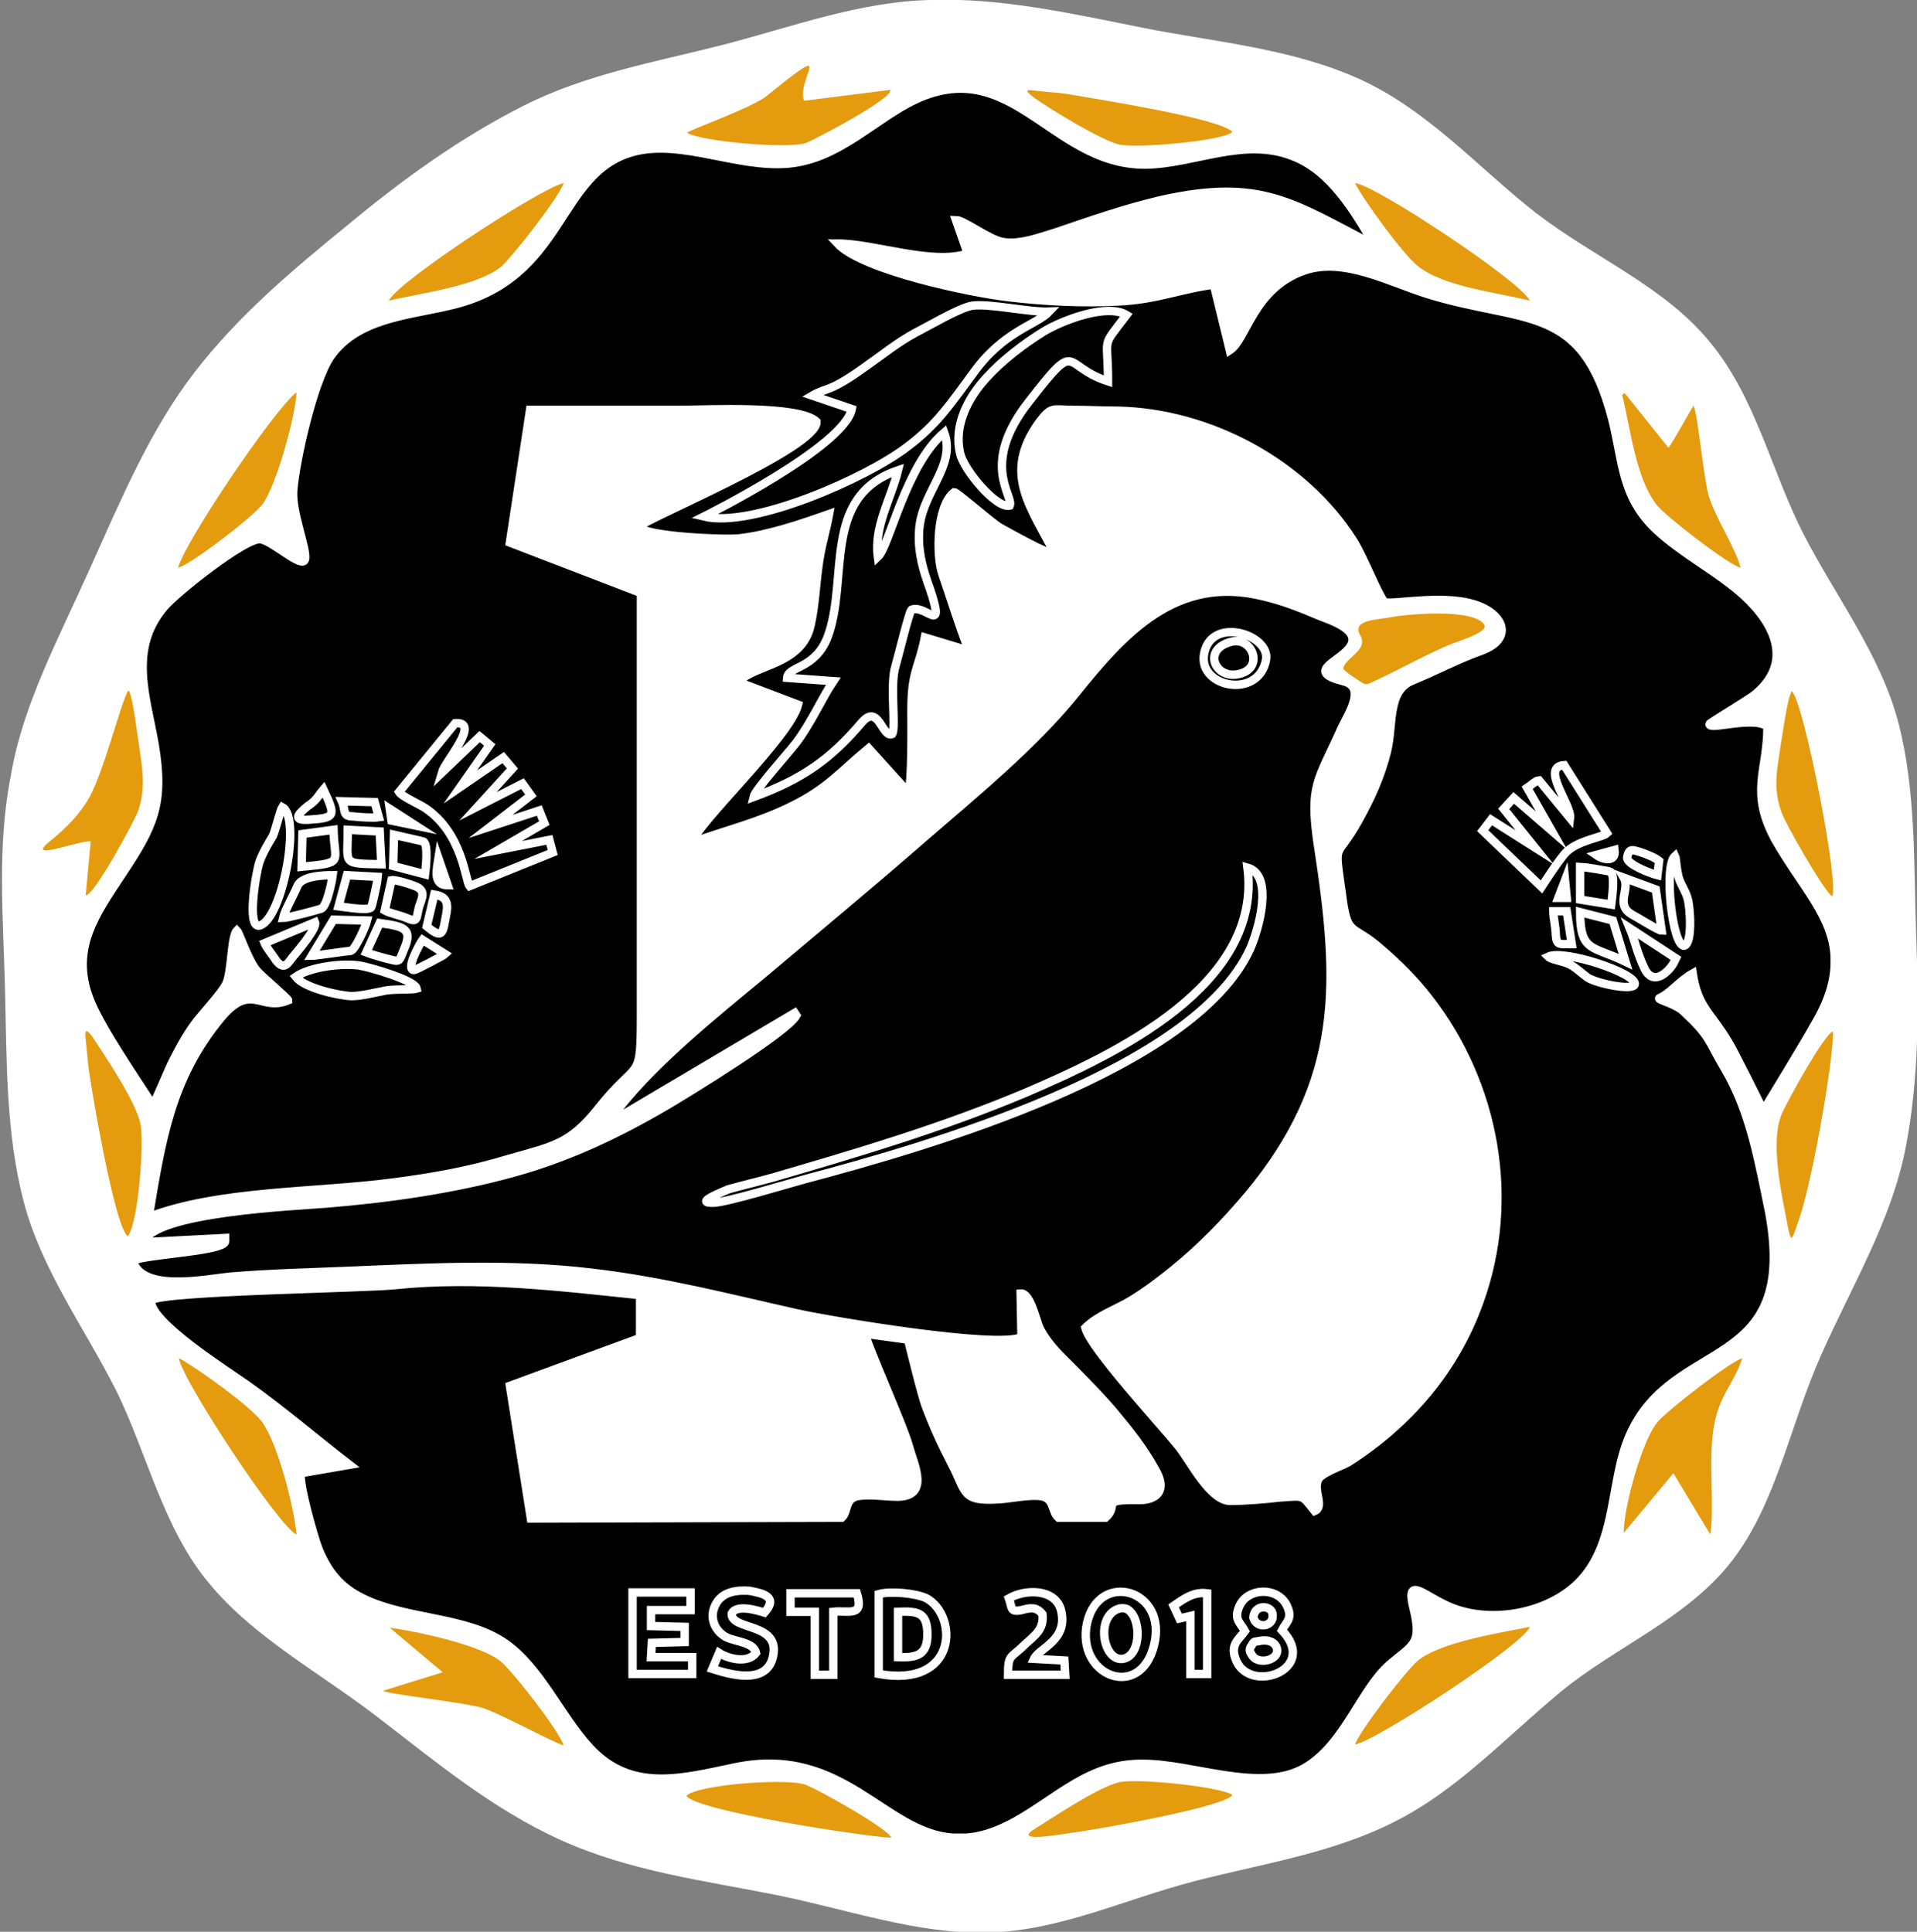 <?xml version="1.0" encoding="utf-8"?>
<!-- Generator: Adobe Illustrator 21.0.0, SVG Export Plug-In . SVG Version: 6.00 Build 0)  -->
<svg version="1.1" id="Layer_1" xmlns="http://www.w3.org/2000/svg" xmlns:xlink="http://www.w3.org/1999/xlink" x="0px" y="0px"
	 viewBox="0 0 228.2 230" style="enable-background:new 0 0 228.2 230;" xml:space="preserve">
<rect x="0" y="0" width="228.2" height="230" fill="#808080" stroke="none"/>
<style type="text/css">
	.st0{fill:#FFFFFF;}
	.st1{stroke:#FFFFFF;stroke-miterlimit:10;}
	.st2{fill:#E49B0E;}
</style>
<path class="st0" d="M161.8,9.4c8.2,3.7,14.3,10.7,21.1,16c6.9,5.3,15.4,8.8,20.7,15.4c5.4,6.5,7.3,15.4,11.1,22.8
	S223.9,78,226,86.1c2.1,8.1,1.8,16.8,2.1,25.2c0.3,8.4,0.4,17.1-1.3,25.6c-1.7,8.5-6.3,16.1-10,24.4s-5.3,17.6-10.6,24.5
	s-14,10.3-20.5,15.7c-6.5,5.4-12.3,11.7-19.7,15.4c-7.5,3.8-15.8,5-23.9,7.1c-8.1,2.1-16,5.9-24.5,6.1s-16.8-2.8-25.3-4.5
	c-8.5-1.7-17.3-2.8-25.5-6.5c-8.2-3.7-15-9.4-21.9-14.7c-6.9-5.3-14.8-9.5-20.1-16c-5.4-6.5-7.3-15.4-11-22.9
	c-3.8-7.5-8.9-14.4-11-22.5c-2.1-8.1-2-16.6-2.2-25.1s-1-17.1,0.7-25.6C2.7,83.9,7,76,10.7,67.7c3.7-8.2,7.1-16.4,12.4-23.3
	S35,32,41.5,26.7c6.5-5.4,13.3-10.3,20.8-14.1C69.8,8.8,78,7.4,86.2,5.3c8.1-2.1,16.1-5.1,24.5-5.3c8.4-0.3,16.8,1.6,25.3,3.3
	C144.5,5,153.6,5.7,161.8,9.4L161.8,9.4z"/>
<g>
	<path class="st1" d="M146.6,76.4c-3.5,0.9-2,4.3,0.6,3.9C150.6,79.8,149.2,75.8,146.6,76.4z M218.4,113.9v1.1
		c-0.1,2.1-0.8,4.4-2.5,7.2c-0.5,1-5.9,9.9-6,10c0,0-3.6-7.3-4.2-8.2c-2.1-3.5-3.6-4.1-4.2-8.1c-1.6,0.9-2.7,2.4-3.9,2.9
		c-0.6,0.2,1.8,0.6,2.9,1.7c3.1,2.9,2.8,3.3,4.8,6.7c3.1,5.2,4.1,11.3,5.3,17.1c3.6,19.4-11.4,14.7-16.6,26.6
		c-2.3,5.2-1.5,12.2-5.5,16.9c-3.7,4.4-11.5,5.8-16.6,3.2c-2.7-1.3-4.6-3.3-3.6,0.6c1,4.2-0.1,4.2-2.9,6.6
		c-3.5,3.1-5.3,9.5-10.1,12.3c-5.3,3-13.3-0.5-19.2-0.5c-6.4-0.1-10.1,4-15.3,6.9c-2.2,1.2-4.1,1.8-5.8,1.9h-1.6
		c-8.2-0.6-13-11-25.8-8.4c-6.3,1.3-12.4,3.1-17.4-2.3c-3.5-3.8-5.8-9.4-10-12.4c-4.7-3.3-11.7-2.8-17-5.4c-2.7-1.3-4.2-3.2-5.3-5.9
		c-0.6-1.6-2.3-7.6-2.1-9l5.8-1c-3.9-3-8.1-6.6-12.2-9.5c-2.1-1.5-11.8-7.6-11.4-10.1c1.5-1.1,25.3-1.4,29.1-1.8
		c9.7-1,19.5,0.2,29.1,1.2l0,5.1l-15.5,5.7l2.5,15.8l37-0.1c0.8-0.7,0.3-2.4,2.1-2.6c1.4-0.2,3.1,0.1,4.6,0.1c3.8-0.1,1.9-3.8,1.3-6
		c-0.7-2.6-5.2-12.5-5.2-13.4l5.1,0.7c0,0,1.6,6.6,2.1,7.9c0.9,2.4,1.9,4.6,3.1,6.9c1.8,3.4,1.1,4.5,5.7,4.2
		c1.4-0.1,3.3-0.5,4.6-0.4c2,0.1,1.5,1.8,2.4,2.6l5.6,0c1.7-1.5-0.8-2.2,4-2.1c2.2,0,3.2-1.2,2.1-3.3c-1.5-2.8-3.2-4.9-5.2-7.3
		c-1.8-2.1-4.2-4.5-6.1-6.4c-1-1-2.1-2.3-2.7-3.6c-0.4-1-1.1-4.1-2.2-4l0.1,5.2c-2.8,1.4-22.5-1.9-26.6-2.8
		c-8.5-1.9-16.1-3.9-24.8-4.9c-9.4-1.1-19.1-0.6-28.6-0.2c-4.7,0.2-9.4,0.3-14.2,0.7c-3,0.3-10.5,1.9-11.6-1.9
		c1.7-0.8,10.9-1.1,11-2.3l0-0.4l-9.7,0.5c1.2-3.6,18.1-4.3,21.7-4.6c7.4-0.6,15.2-1.7,22.4-3.7c6.5-1.8,12.4-4.6,18.2-8
		c2.7-1.6,14.3-8.7,15.4-10.7l-0.2-0.3l-21.6,12.8l-0.2-0.3c4.5-6.2,12.2-12.3,18.1-17.2c6.4-5.4,12.8-10.7,19.1-16.2
		C116,94.5,123,88.8,128,82.6c5.8-7.2,12-14.2,22.4-11.6c2.2,0.5,4.5,1.4,6.6,2.3c1.5,0.6,5.4,1.8,3.5,4c-1.4,1.6-5,2.7-0.6,3.8
		c2.8,0.7,0.6,3.9-0.2,5.6c-2.8,6.3-3.9,6.7-2.8,14c2.5,16.2,3.1,27.9-8.3,41.6c-2.7,3.2-5.5,6.1-8.8,8.8c-1.6,1.3-3.3,2.6-5.1,3.7
		c-1.8,1.1-4,1.8-5.5,3.3c0.6,2.4,9,11.5,11.1,14.1c1.5,1.9,3.7,6.4,6.1,6.5c1.8,0,4.1-0.2,5.9-0.4c3-0.2,2.6-0.4,4.2,1.6
		c1.2-0.5-0.2-2.4,0.4-3.7c0.3-0.8,2.7-1.6,3.6-2.1c7.2-4.6,12.7-11,15.6-19.1c4.4-12.2,1.9-25.9-6-36.1c-1.7-2.2-3.6-4.1-5.7-5.9
		c-3.6-3.2-4-1.2-4.7-6.8c-0.9-6.4-0.7-3.6,2-8.5c1.5-2.7,2.6-5.1,3.4-8.2c0.8-3.3,0-7.3,3.1-8.5c2.7-1.1,5.3-2.5,8.1-3.5
		c4.1-1.5,2.6-4.6-1-5.6c-3.8-1.1-9.3,0.1-10.5-0.2c-0.9-1.2-2.5-5.4-3.7-7.3c-5.9-9.3-17.2-15.3-28.1-15.5c-1.8,0-3.5-0.1-5.3-0.1
		c-2.4,0-2.5-0.5-4,1.5c-4.4,6.1-1,10,1.9,15.7c-0.9,0-5.5-2.6-6.6-3.2c-1-0.6-5.1-4.2-5.4-4.2c-2.1,1.6-2.2,7.5-1.4,9.8
		c0.6,1.7,2.6,8,3.2,9.1l-5.3-1.6c-0.7,3.6-1.6,4-1.6,8.6c0,1.5,0.1,9.1-0.4,9.8l-4.7-5.2c-3.5,2.9-4.9,4.8-9.2,6.9
		c-3.8,1.9-7.9,2.9-11.8,4.3c0.6-2.3,11.6-12.5,12.6-16.4l-7.1-2.7c1.9-2.1,7.6-2,8.6-6.8c0.5-2.2,0.6-4.6,0.9-6.8
		c0.3-2.5,0.9-4.2,1.3-6.4c-3.4,1.2-7.2,2.5-10.7,2.9c-1.4,0.2-11.5-0.2-11.9-1.4c0.4-0.8,21.3-9.4,21.1-12.5
		c-2.1-2-13.1-1.4-16.3-1.4c-5.9,0-11.8,0-17.8,0l-2.4,15.8l15.6,6l0,49.9c0,8.7-0.2,5.3-5.1,11.5c-3.4,4.3-5.5,4.5-10.7,6
		c-4.6,1.4-9.1,2.2-13.8,2.8c-9.1,1.2-20.6,0.9-29,4.1c1.5-9,2.6-16.4,8.5-23.6c3.7-4.5,4.8-0.8,8.1-2.2c0-0.2-3.2-2.9-3.7-3.5
		c-1.1-1.3-2.1-4.5-2.4-4.8c-0.7,0.7-0.6,5.1-1.3,6.4c-0.5,1-2.6,3.3-3.4,4.3c-1.1,1.4-2.1,3.2-2.9,4.8c-0.3,0.5-2.3,5.3-2.4,5.3
		l0,0c-2.1-3.3-6.4-9.5-7.6-12.8c-2.2-5.9,0.8-10,3.9-14.7c3.8-5.7,5.1-8.4,3.9-15.5c-1-5.7-3.1-11.3,1.1-16.3
		c1.4-1.7,9.7-8.3,11.5-8.1c1.5,0.2,5,3.6,5.3,2.4c0.3-1.1-1.6-5.6-1.4-8.2c0.3-3.7,2.4-12.9,4.4-15.9c3.2-4.6,9.1-4.9,14.2-6.1
		c14.1-3.2,12.6-16.1,22.2-18.4c5.6-1.3,11.9,1.9,17.9,1.5c5.4-0.4,9.1-4,13.6-6.7c12.9-7.7,17.5,6.9,29.2,6.8
		c5.8-0.1,11.7-3.3,17.5-1c4.5,1.7,7.4,6.6,9.7,10.6c-9.8-5.1-13.5-8-25.3-5.4c-4.3,1-8.3,2.4-12.4,3.8c-2,0.6-4.5,1.6-6.6,1.2
		c-1.6-0.3-4.6-2.6-5.5-2.6l1.4,4c-4.3,1.4-11.1-1.2-15.5-1.2c3,3.2,16,5.9,20.5,6.4c4.2,0.5,8.6,0.7,12.8,0.5
		c4.7-0.2,7.5-1.5,11.5-2l1.9,7.8c2-1.3,2.8-7.4,8.9-9.5c4.7-1.6,10.1,1.4,14.6,2.8c11.6,3.6,18.4,1,22,14.8
		c1.3,5.1,1.1,9.3,5.2,13.2c3.2,3,7.3,5,10.5,7.9c3.7,3.4,5.9,8,1.3,11.8c-0.6,0.5-5.4,3.4-5.4,3.5c-0.1,0.8,5.2-1,6.9,0.3
		c0,5.4-2.2,7.8,1,13.6C214.5,105.5,218.2,109.1,218.4,113.9L218.4,113.9z M137.5,195.3c-1.3,7.2-9,4.6-8.2-1.5
		C130.3,187,138.6,188.9,137.5,195.3z M104.6,199.3l0-9.5c1.4-0.4,4.5-0.1,5.7,0.5C114.1,192.4,114,201,104.6,199.3z M152.6,194.1
		c4.4,4.6-3.6,7.6-5.4,3.7c-0.9-2,0.3-2.6,1-3.6c-0.6-1.1-1.4-1.4-0.6-3.1c1-2,4.3-2.2,5.5-0.1C154,192.7,153.1,193.1,152.6,194.1z
		 M77.5,193.6l4,0.1l0,1.8l-3.9,0.1l-0.1,1.7l4.9,0l0,2h-7.1v-9.7h6.9l0,2.1l-4.7,0L77.5,193.6L77.5,193.6z M99.2,191.9l0,7.5H97
		l0-7.5l-2.9,0v-2.2l7.9,0C102.9,192.6,101,191.7,99.2,191.9L99.2,191.9z M139.7,191.2c1.3-0.9,2.4-1.7,4-1.5l0,9.6h-2v-6.9
		l-1.3,0.3L139.7,191.2z M91,192c-1-0.3-3.3-1-3.9,0.1c-0.1,2.1,5.9,1,4.9,5.2c-0.8,3.4-5.3,2-7.2,1.4l0.8-1.9
		c1.1,0.7,3.4,1.3,4.4,0c-0.3-1.3-2.4-1.3-3.6-1.9c-1.4-0.8-2-2.4-1.2-3.9c0.8-1.5,2.5-1.7,4-1.6C90.8,189.7,92.7,190.1,91,192
		L91,192z M120.1,190.3c1.9-1.1,5.5-1.2,6.2,1.4c0.9,3.6-2.6,4.5-3.2,5.8l3.6,0.2l0.1,1.7h-6.8c0-2.5,0.3-1.9,2-3.6
		c1.2-1.1,2.3-1.8,2.1-3.6c-0.7-0.9-1.4-0.8-2.5-0.5C120.2,192,120.5,191.4,120.1,190.3L120.1,190.3z M133.3,191.5
		c-3,0.8-2,6.4,0.4,6c2.2-0.4,2.2-4.9,0.5-5.9C133.7,191.4,133.6,191.5,133.3,191.5L133.3,191.5z M106.9,197.3
		c2.3,0.1,3.5-0.3,3.5-2.7c0-2.6-1.1-2.8-3.5-2.7L106.9,197.3L106.9,197.3z M149.8,195.4c-0.4,0.1-0.5-0.1-0.8,0.5
		c-0.3,0.4-0.3,0.7,0,1.1c0.7,1.4,3.7,0.6,2.9-1C151.5,195.3,150.6,195.2,149.8,195.4L149.8,195.4z M149.2,192.6
		c0.4,1.4,2.4,1.1,2.3-0.3C151.5,191.1,149.3,190.9,149.2,192.6z M35.2,116.3c1.7-1.2,5.8-1.7,7.8-1.3c1.1,0.2,6.4,1.7,6.6,2.7
		c-0.7,0.2-2.8,0-4,0.3c-1.1,0.2-2.6,0.6-3.8,0.6C40.1,118.5,36.2,117.6,35.2,116.3L35.2,116.3z M184.3,113.9
		c1.9-0.9,10.6,2,10.3,3.3c-0.2,0.8-4.5-0.1-5.6-0.8c-0.7-0.5-1.3-1.1-2-1.5C186.1,114.4,184.7,114.3,184.3,113.9z M50.3,111.9
		l2.7,1.7c-0.1,0.1-3.5,1.9-3.7,1.9C48.2,115.5,50,112.3,50.3,111.9z M43.6,113.4l1.6-3.5c2.8,0.4,4,0.6,2.9,3.1
		c-0.6,1.4-0.4,1.6-1.8,1.2C45.8,114.1,44.1,113.6,43.6,113.4L43.6,113.4z M194,110.5l5.5,3.6l-0.1,0.2c-0.3,0.9-2.4,3.4-3.6,1.1
		C194.8,113.3,194.7,112.2,194,110.5z M31.5,112.3l6-2.5c0.3,0.7-2.2,3.6-2.7,4.2c-0.6,0.8-1,1.5-1.9,0.4
		C32.6,113.9,31.7,112.8,31.5,112.3L31.5,112.3z M37.1,113.8l2.6-4.3l4,0.1c-0.2,0.8-1.4,3.4-1.9,3.6
		C41.6,113.2,37.5,113.8,37.1,113.8z M188.1,108.6l3.9,1l1.5,4.9C189.6,112.6,188.1,113.4,188.1,108.6z M184.9,108.5l1.6,0l0.6,3.9
		c-1.5,0-1.8,0.2-1.9-1.1C185.2,110.5,184.9,109.2,184.9,108.5z M50.8,110.3l0.9-3.8c1.9,0.3,1.6,1.5,1.3,3
		C52.7,111.3,52.5,111.7,50.8,110.3L50.8,110.3z M186.3,104.8l0.2,2.1l-1,0L186.3,104.8L186.3,104.8z M45.8,108.4l0.8-3.6
		c0.5-0.1,2.3,0.5,2.8,0.7c1.3,0.5,0.9,1.3,0.5,2.4c-0.4,1.5-0.1,2-1.5,1.4C47.7,109,46.3,108.7,45.8,108.4z M199.4,101.9
		c0.1,0.2,0.2,2,0.5,2.8c0.3,0.8,0.8,1.5,1,2.3c0.3,1,0.6,5.3-0.4,5.6C199.1,112.8,198,103.1,199.4,101.9z M191.8,107.7l-3.7-0.6
		l0-3.9c0.3,0,3.5,0.5,3.6,0.6C192.3,104.1,191.9,106.9,191.8,107.7L191.8,107.7z M193.3,104.5l3.8,1.4l0.7,4.9
		c-0.4,0-2.9-1.6-3.5-1.9C192.2,107.7,194.1,105.9,193.3,104.5z M52.2,102.2l1.1,3.2C51.5,105.4,52,103.5,52.2,102.2z M40.3,107.9
		l1-3.7l3.7,0.2c0,0.2-0.7,3.5-0.8,3.6C44,108.5,41.1,108,40.3,107.9L40.3,107.9z M33.7,109.3c0.2-0.9,1.3-2.8,1.7-3.8
		c0.5-1.2,3-1.3,4.2-1.3c-0.1,0.8-0.7,3.8-1.4,4C37.6,108.4,34.2,109.3,33.7,109.3z M148.5,103.3c3.2,0.9,1.3,7.5,0.3,9.7
		c-6.6,14.4-38.3,23.5-53,27.4c-2.2,0.6-9.1,2.7-10.8,2.8c-2.7,0.1,1.3-1.4,1.7-1.6c1.8-0.5,3.5-0.9,5.3-1.4
		c10.3-3,20.1-5.9,30.1-10.1C132.8,125.5,150.3,117.3,148.5,103.3z M33.6,96.1c2.3,1.2,0,13.4-2.7,14.1c-1.6,0.4-0.4-6.5,0-7.6
		c0.4-1.1,1-2.1,1.6-3.1C32.8,98.8,33.4,96.4,33.6,96.1z M197.5,102.5l-0.2,1.7c-0.8-0.2-3.7-1.3-3.6-2.1c0.2-1.2,0.7-0.9,1.7-0.6
		C196,101.7,197,102.1,197.5,102.5L197.5,102.5z M41.4,98.8l3.8,0.2l0.2,3.9C40.6,102.8,41.4,103,41.4,98.8L41.4,98.8z M190,101.8
		l2.2-0.6C192.4,102.8,190.7,102.3,190,101.8z M35.9,103.2l0.1-3.9l3.7-0.5C39.8,102.8,41.1,102.7,35.9,103.2z M50.6,104.1l-3.8-1
		l0.1-3.7c0.4,0.1,3.2,0.7,3.5,0.8C51,100.5,50.7,103.3,50.6,104.1z M49.5,98.3L49.5,98.3z M38.5,94c1.5,3.2,1.5,3.4-1.9,3.6
		c-2.1,0.1-0.7-1,0-1.6C37.8,95.2,37.8,94.8,38.5,94z M49.5,98.3l-2.9-0.6l-0.2-1.4L49.5,98.3z M40.7,95.4l3.9,0.1l0.5,1.8
		c-0.6,0.1-2.3,0-3.1-0.1C40.7,97.2,41.2,96.5,40.7,95.4L40.7,95.4z M186.2,91.1l5.1,8.1c-0.5,0.5-3.3,0.8-4.8,2.2
		c-0.9,0.9-2.8,3.9-3,4.2l-7-6.7l1-1.3l5.2,3.3l-3.7-4.6l1.2-1.3l4.5,3.9l-2.9-5.1c0.3-0.2,1.1-0.9,1.4-0.9l3.7,4.5
		C187.1,95.8,183.3,91.3,186.2,91.1z M52.6,92l4.5-4.3l1.2,1l-3.5,5l5.1-3.5l1.1,1.3L56.9,96l5.3-2.7l1,1.4l-4.8,3.7l5.8-1.9
		l0.6,1.5l-5.5,3.2l6.1-1.2l0.4,1.5l-9.9,4c-0.5-0.6-0.8-6.3-5.3-9.3c-0.6-0.4-2.8-1.4-3.1-1.9l6.7-8.2C57.3,85.9,53,90.6,52.6,92
		L52.6,92z M150.7,78.6c-0.9,4.6-7.8,3.3-7.4-0.5C143.9,73.2,151.3,75.5,150.7,78.6z M108.5,72.6c-0.3,0.3-1.6,5.7-1.9,6.7
		c-0.7,2.2,0.1,7.3-0.4,8.1c-1.2,0.5-1.6-3.7-3.6-1.4c-3.8,4.5-7.2,6.8-12.9,8.9c0.2-0.9,4.2-5.3,5.1-6.5c1.8-2.4,3-5.2,4.4-7.3
		l-5.5-0.4c0.1-1.4,3.3-1,4.8-4.8c2.6-6.8-0.8-16.8,8.4-19.9c-0.8,3.3-2.9,6.7-2.4,10.3c1.4-1.3,3.3-10.9,7.9-14.8
		c1.5,4.1-2.9,7.2-3,12c-0.1,2.4,0.5,4.4,1.3,6.6C112.6,75.8,110.2,71.9,108.5,72.6z M131.9,45.4c-5.6-1.8-3.4-5.3-9.4,2.4
		c-5.9,7.5-1.8,11.2-2.3,12.4c-1.6,0.4-5.5-4.3-5.9-6.2c-0.8-3.3,0.9-6.6,3.1-9c1.9-2.1,4.4-4,6.8-5.5c2.3-1.4,7.6-3.4,9.9-2
		C131,41.6,131.9,39.8,131.9,45.4z M83.8,61.5c0,0,16.7-8.3,17.6-12.8l-4.7-1.6c1.7-1,2-0.3,6.4-3.5c2-1.4,3.7-2.8,5.9-4
		c1.6-0.8,5.1-2.9,6.7-3.2c2.1-0.3,6.8,0.8,9.2,0.7c-1.5,1.6-5.5,2.3-9.1,7.4c-2.6,3.5-4.2,6-7.8,8.7
		C103.2,56.9,89.6,62.9,83.8,61.5L83.8,61.5z"/>
	<g>
		<path class="st2" d="M193.3,182.5l5.9-7.1l4.4,7.3c0.5-3.7-0.2-8,0.3-12c0.5-4.5,2.5-5.8,3.5-9c-1.7,0.6-8.6,6-9.9,7.4
			C195.5,171.1,193.2,179.9,193.3,182.5L193.3,182.5z"/>
		<path class="st2" d="M207.2,67.6c-0.6-2.4-3-5.9-3.8-8.6c-0.6-2-1.3-9.8-1.8-10.7c-0.4,0.6-2.7,4.8-3,5l-5.2-6.5l-0.3,0.2
			c1,4,1.6,9.9,4.1,13.1C198.3,61.5,205.7,67.2,207.2,67.6L207.2,67.6z"/>
		<path class="st2" d="M52.7,199.1l-7.1,2.2c0.4,0.4,9.9,1.4,12,2.1c2.1,0.7,8.7,4.3,9.5,4.4c-0.6-1.8-5.9-8.6-7.4-9.9
			c-2.2-2-10.2-3.7-13.3-4.1L52.7,199.1z"/>
		<path class="st2" d="M10.8,100.2l-0.6,6.4c1,0.1,6-9.2,6.3-10.2c0.8-2.5,0.5-4.7,0.1-7.3c-0.2-1.2-0.8-6.4-1.3-6.9
			c-0.8,0.9-3.1,10.5-5,13.3c-1.2,1.9-2.7,3.3-4.4,4.7C2.8,102.7,9.8,99.9,10.8,100.2L10.8,100.2z"/>
		<path class="st2" d="M81.8,15.8c1.4,1,12,2,14.2,1.2c1.2-0.5,10.2-5.2,10-6.3l-10.3,1.3c-0.9-2.7,4.1-7.5-4.4-0.6
			C89.6,12.8,82,15.5,81.8,15.8z"/>
		<path class="st2" d="M15.2,147.2c1.3-1.6,2-11.4,1.5-13.5c-0.6-2.6-4-7.7-5.6-10.1c-1.3-1.9-0.9-0.1-0.8,1.1
			c0.1,1.1,0.2,2.3,0.4,3.5C11.2,131.5,13.7,146,15.2,147.2L15.2,147.2z"/>
		<path class="st2" d="M146.7,213.7c-1.5-1-11.4-2-13.5-1.5c-2.5,0.6-7.7,4.1-10.1,5.6c-2.7,1.7,3.7,0.5,4.6,0.4
			C130.7,217.8,146,215.1,146.7,213.7z"/>
		<path class="st2" d="M218.2,122.8c-1.1,0.4-5.3,8.1-6,9.6c-1.6,3.4-0.1,9.8,0.6,13.5c0.4,2.1,0.5,1.8,1.1,0
			C215.6,141.7,218.3,126,218.2,122.8L218.2,122.8z"/>
		<path class="st2" d="M146.7,15.7c-1.5-1.6-15.6-3.8-19-4.4c-1.1-0.2-2.3-0.3-3.5-0.4c-1.4-0.1-2.9-0.6-1,0.8
			c1.8,1.3,8.1,5.1,10,5.5C135,17.7,145.7,16.8,146.7,15.7z"/>
		<path class="st2" d="M218.1,106.7c0.9-1.2-3.4-23.3-4.8-24.4c-0.5,0.5-1.2,5.8-1.4,6.9c-0.4,2.7-0.8,4.6,0.1,7.3
			C212.3,97.7,217.3,106.4,218.1,106.7z"/>
		<path class="st2" d="M161.3,207.7c2.5-0.4,20.2-12,20.8-14c-3.5,0.7-10.6,1.8-13.3,4C167.3,199,161.9,206,161.3,207.7L161.3,207.7
			z"/>
		<path class="st2" d="M35.3,182.7c-0.3-3.2-2.2-10.8-4.1-13.4c-1.4-1.9-7.7-6.4-9.9-7.6C21.6,164.2,33.2,181.8,35.3,182.7
			L35.3,182.7z"/>
		<path class="st2" d="M21.2,67.6c1.7-0.5,8.8-6,10-7.5c1.7-2.2,4-10.7,4.1-13.4C32.6,48.8,22,64.5,21.2,67.6z"/>
		<path class="st2" d="M81.7,213.8c1,1.8,21.5,4.9,24.4,5c-0.4-1.1-8.8-5.8-10.2-6.3C94,211.7,83.3,212.4,81.7,213.8L81.7,213.8z"/>
		<path class="st2" d="M182.1,35.8c-0.9-2.2-18.4-13.8-20.8-14c1,2,5.8,8.6,7.5,9.9C172,34.2,178.2,34.8,182.1,35.8L182.1,35.8z"/>
		<path class="st2" d="M46.3,35.8c3.7-0.9,10.4-1.7,13.3-4c1.4-1.2,7-8.4,7.5-10C64.5,22.3,47.2,33.6,46.3,35.8z"/>
		<path class="st2" d="M159.9,79.6c0.2,0.4,1.4,1.1,1.8,1.4c1,0.7,1,0.5,2.1,0c3-1.4,6-3.1,8.9-4.3c0.7-0.3,4.5-1.4,4-2.3
			c-1.2-2-9.2-1.3-11.2-0.9c-1.6,0.3-4.6,0.3-3.6,2.1C163,77.4,160.1,78.3,159.9,79.6z"/>
		<path class="st2" d="M52.5,92.3C52.5,92.3,52.6,92.2,52.5,92.3C52.6,92.2,52.6,92.2,52.5,92.3C52.6,92.2,52.4,92.1,52.5,92.3z"/>
	</g>
</g>
</svg>
